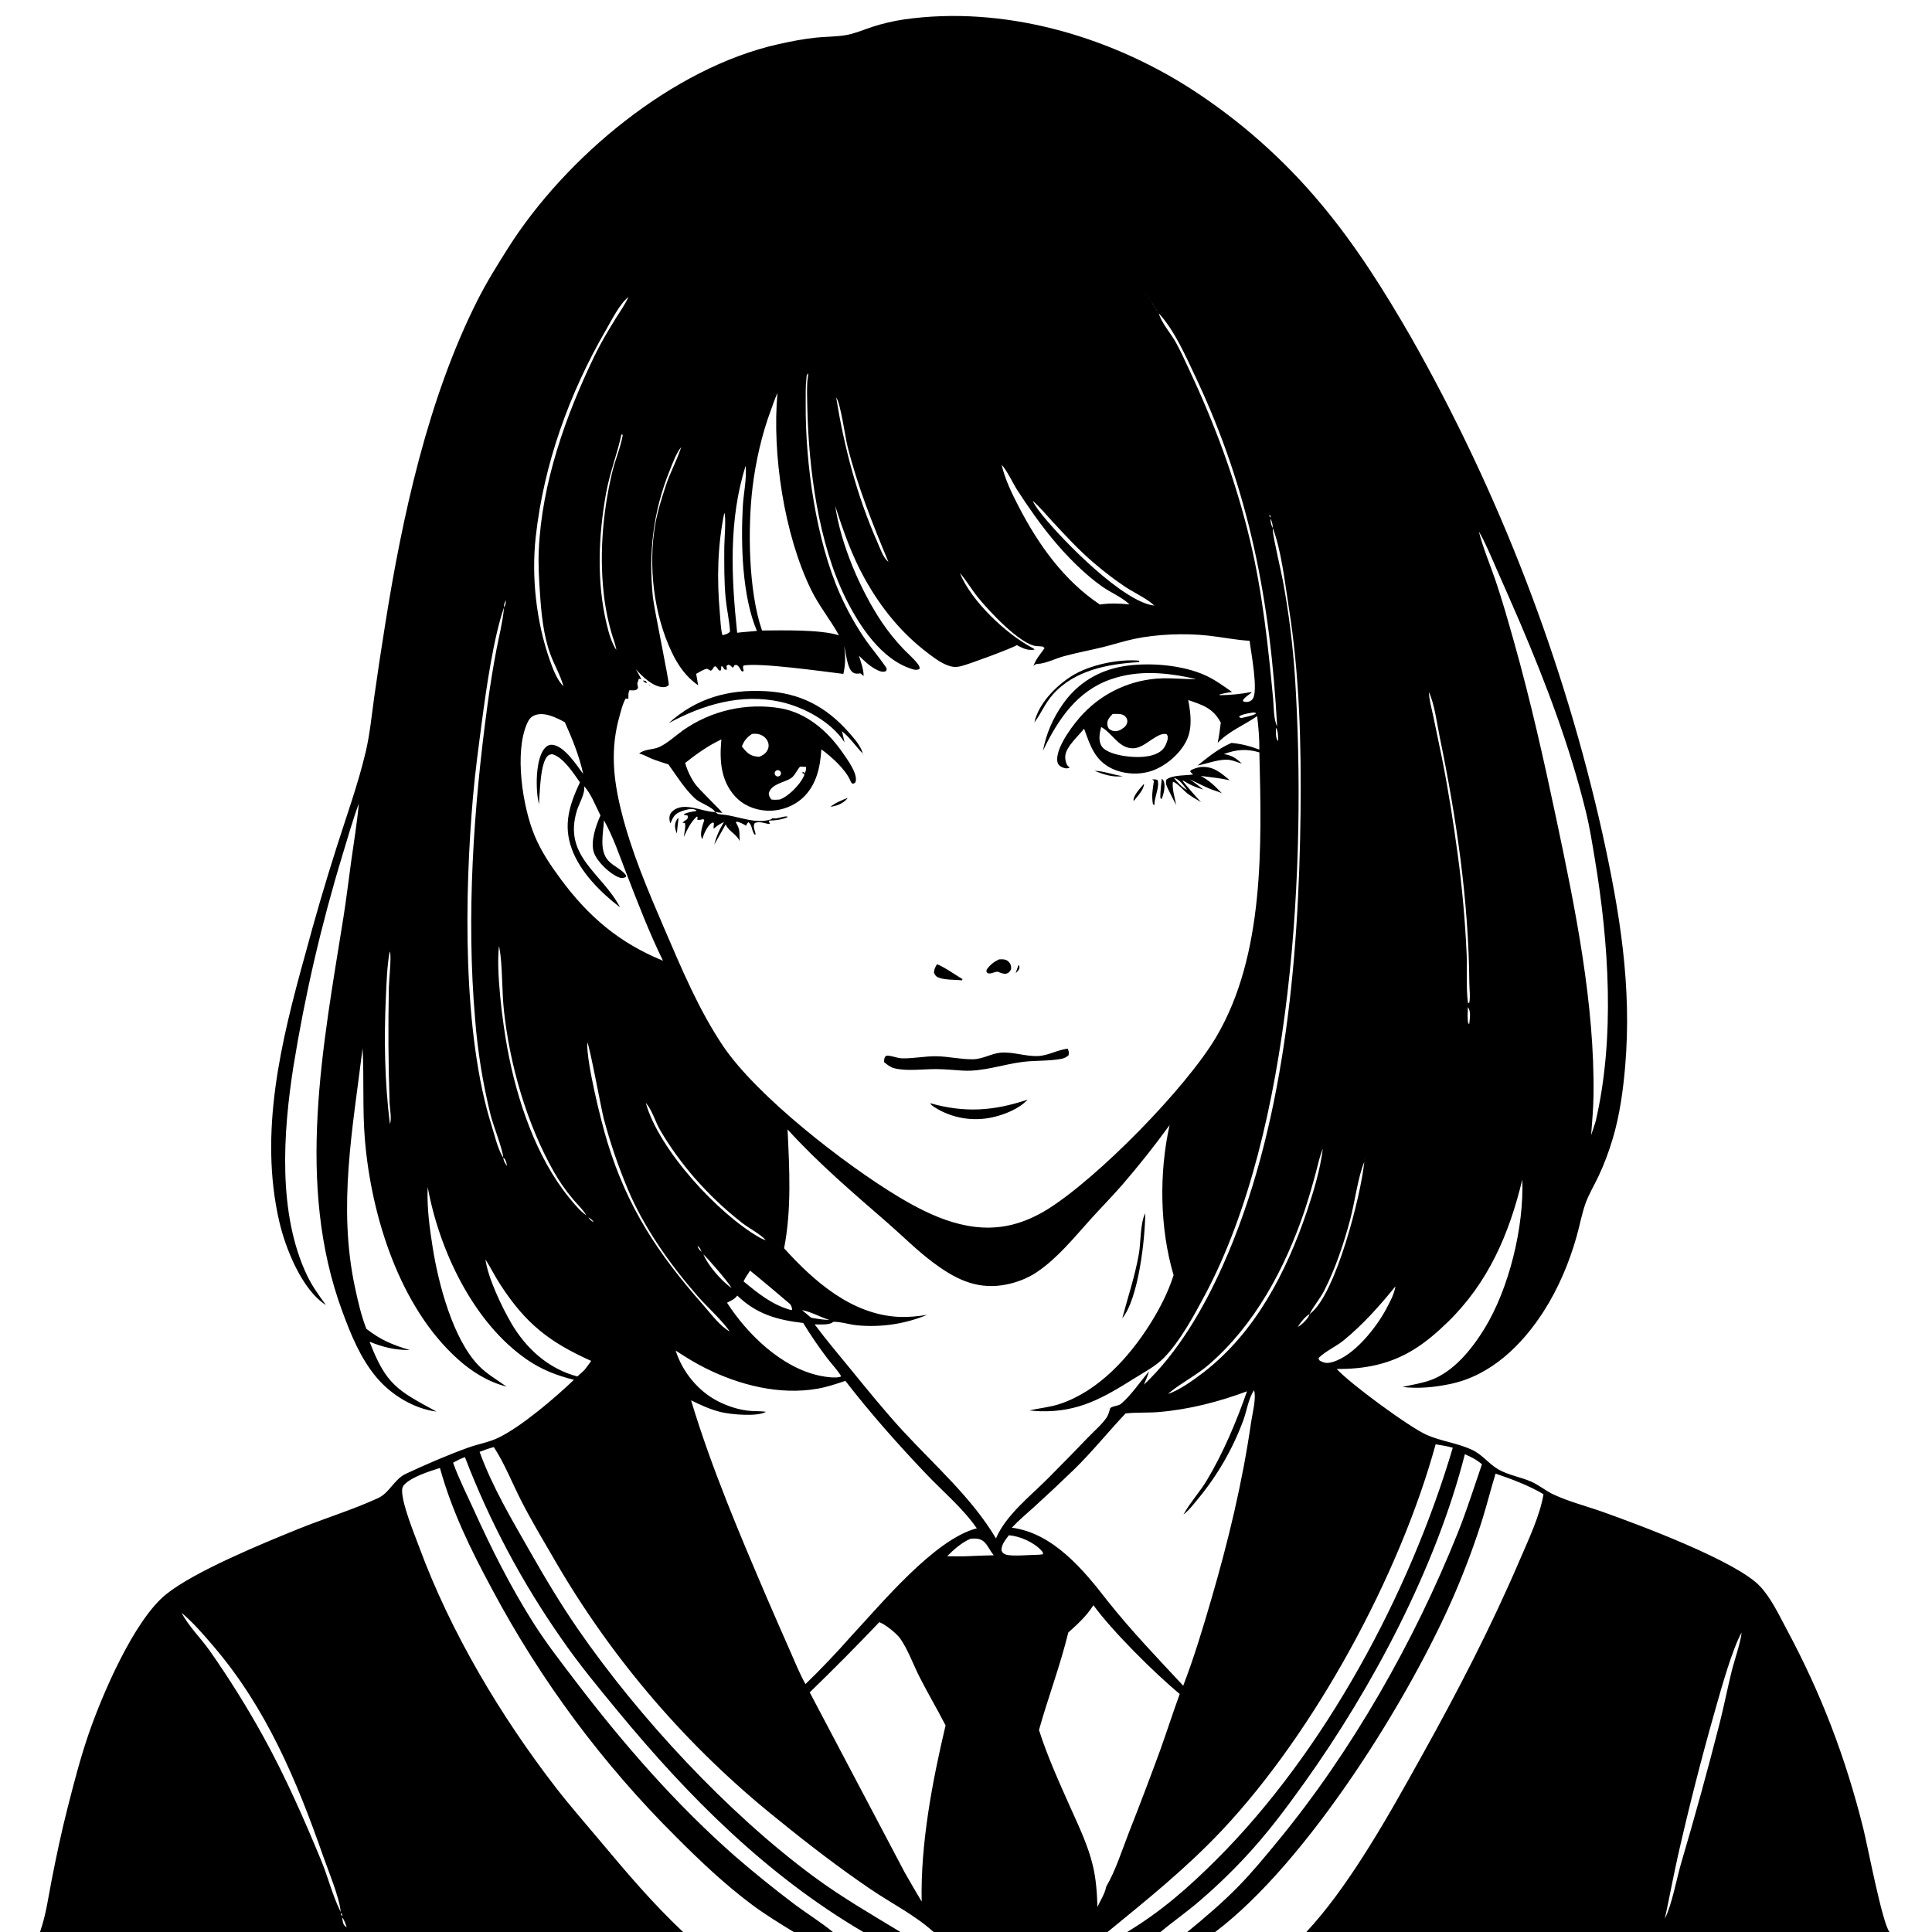 <?xml version="1.0" encoding="utf-8" ?><svg xmlns="http://www.w3.org/2000/svg" xmlns:xlink="http://www.w3.org/1999/xlink" width="1024" height="1024" viewBox="0 0 1024 1024"><path fill="white" d="M0 0L0 1024L1024 1024L1024 0L0 0Z"/><path d="M172.746 691.691C159.953 683.612 151.19 661.328 147.964 647.222C137.15 599.936 149.002 551.878 161.649 506.299C166.749 487.22 172.297 468.263 178.289 449.445C183.626 432.582 189.756 415.766 193.821 398.547C196.04 389.15 196.975 379.345 198.299 369.786C200.091 357.038 202.008 344.308 204.049 331.598C213.13 274.15 226.799 211.164 253.124 159.062C257.948 149.514 263.641 140.383 269.364 131.354C299.734 83.442 356.357 35.96 412.566 23.418C419.168 21.945 425.929 20.595 432.662 19.922C437.841 19.405 443.225 19.484 448.345 18.616C453.012 17.824 457.654 15.785 462.152 14.294C467.688 12.497 473.363 11.161 479.119 10.3C531.434 2.844 586.759 18.709 630.775 46.798C657 63.671 680.493 84.452 700.442 108.421C718.69 130.24 733.737 154.216 747.898 178.801C794.581 261.111 828.797 349.891 849.43 442.241C858.488 483.449 864.976 522.603 861.388 564.997C860.295 577.899 858.499 591.023 854.802 603.456C852.796 610.203 850.246 617.083 847.236 623.448C844.897 628.395 841.871 633.326 840.119 638.507C838.279 643.945 837.234 649.696 835.674 655.227C831.734 669.194 825.911 683.032 818.053 695.237C806.579 713.059 790.181 728.977 768.895 733.494C760.445 735.288 751.935 736.118 743.338 735.118C748.259 733.958 753.377 733.236 758.143 731.533C770.38 727.16 779.998 715.198 786.606 704.516C799.905 683.014 807.791 650.214 806.853 625.183C799.915 653.974 788.895 679.787 767.278 700.788C761.693 706.214 755.637 711.459 748.961 715.508C736.215 723.238 723.19 725.669 708.506 725.584C715.289 733.159 747.004 756.47 756.183 760.518C763.862 763.904 772.376 764.814 780.137 768.399C785.769 771 789.077 775.905 794.252 778.866C799.463 781.848 806.084 782.88 811.611 785.314C815.787 787.152 819.269 790.195 823.371 792.104C831.674 795.967 841.198 798.381 849.855 801.466C868.243 808.02 920.153 827.284 932.854 840.758C938.709 846.969 942.895 855.982 946.915 863.467C965.328 897.751 978.208 931.547 987.608 969.236C989.885 978.365 997.625 1019.19 1001.46 1024L692.394 1024C703.467 1012.08 713.023 998.556 721.834 984.907C733.297 967.148 743.532 948.686 753.806 930.227C772.567 896.52 790.138 862.66 805.341 827.198C809.889 816.59 816.267 803.215 818.084 791.961C810.39 787.372 801.174 783.916 792.696 781.051C790.266 788.789 788.344 796.699 785.938 804.45C781.874 817.546 776.935 830.795 771.565 843.418C747.746 899.414 692.869 987.276 644.068 1024L629.31 1024C638.713 1016.27 647.883 1008.51 656.396 999.795C663.837 992.176 670.551 983.99 677.313 975.776C716.626 928.022 749.748 869.702 772.726 812.276C777.466 800.43 781.292 788.157 785.462 776.095C782.673 773.676 779.759 772.212 776.402 770.782C761.106 830.834 727.455 894.327 691.57 944.578C681.575 958.574 671.558 971.991 659.778 984.564C651.605 993.305 642.923 1001.56 633.778 1009.27C627.667 1014.34 621.178 1018.92 615.076 1024L597.419 1024C615.535 1013.05 629.78 1000.54 644.718 985.648C702.021 928.536 747.149 844.64 770.001 767.327C767.048 766.457 763.949 766.041 760.919 765.508C741.912 834.744 696.937 917.811 647.58 970.197C628.876 990.049 608.075 1006.8 587.031 1024L494.844 1024C484.757 1014.9 472.494 1008.84 461.321 1001.24C444.599 989.882 428.209 977.284 412.531 964.526C364.817 926.432 324.629 879.77 294.028 826.936C288.006 816.556 281.76 806.193 276.299 795.507C271.591 786.293 267.637 776.147 262.058 767.474C261.953 767.311 261.844 767.15 261.737 766.988C259.153 767.641 256.695 768.58 254.2 769.507C260.865 787.99 271.371 805.575 281.065 822.6C289.04 836.607 297.229 850.309 306.398 863.581C338.624 910.227 385.551 960.853 431.235 994.592C446.077 1005.55 461.537 1014.48 477.268 1024L457.567 1024C406.654 994.167 365.058 952.489 327.74 907.27C317.315 894.638 306.926 882.123 297.625 868.611C276.69 838.721 259.493 806.381 246.416 772.313C244.191 773.072 242.21 774.15 240.152 775.265C243.156 783.74 247.446 792.126 251.162 800.326C260.508 820.946 270.626 841.097 282.756 860.237C289.489 870.861 297.25 880.827 304.863 890.827C330.233 924.152 358.208 956.273 389.717 983.951C400.052 992.881 410.683 1001.46 421.591 1009.68C428.142 1014.52 435.138 1018.84 441.437 1024L420.708 1024C413.188 1019.4 405.597 1014.77 398.528 1009.5C384.266 998.861 371.142 986.424 358.596 973.842C319.631 935.177 286.69 890.882 260.875 842.438C249.585 821.508 239.554 801.063 233.174 778.062C227.671 779.786 218.572 782.645 214.492 786.68C213.429 787.731 213.093 788.749 213.112 790.22C213.202 797.537 219.555 812.863 222.17 819.953C238.842 865.153 265.379 909.643 294.772 947.668C302.088 957.132 310.043 966.147 317.72 975.316C331.968 992.337 345.829 1008.74 362.048 1024L21.186 1024L21.349 1023.54L21.608 1022.76C24.443 1014.46 25.653 1005.27 27.343 996.661C29.861 983.824 32.53 971.083 35.767 958.404C39.092 945.381 42.439 932.321 46.787 919.595C53.973 898.561 70.991 858.742 88.012 845.032C103.199 832.799 139.142 818.085 157.846 810.491C171.848 804.806 186.612 800.356 200.332 794.056C206.535 791.208 208.864 784.074 215.034 781.183C225.661 776.205 237.179 771.223 248.216 767.243C253.393 765.376 259.011 764.476 263.989 762.108C276.16 756.316 294.24 740.857 304.188 731.325C295.12 729.044 287.234 726.039 279.466 720.719C250.88 701.139 232.779 662.655 226.688 629.144C226.18 639.781 227.704 650.993 229.379 661.496C232.472 680.882 240.113 709.639 253.613 723.712C258.004 728.289 263.392 731.246 268.465 734.929C258.721 732.413 250.289 727.187 242.825 720.521C211.81 692.818 196.779 644.517 193.404 604.046C192.058 587.904 193.021 571.753 192.174 555.612C186.958 598.102 179.01 639.422 188.085 682.062C189.684 689.573 191.402 697.092 194.155 704.275C201.759 710.227 208.077 712.824 217.252 715.568C209.219 715.538 203.323 714.155 195.882 711.137C204.69 733.979 210.596 736.906 231.355 748.169C219.268 746.647 207.211 739.215 199.482 729.963C190.958 719.759 185.956 707.329 181.406 695C156.552 627.659 171.164 554.453 182.079 485.88C183.631 476.126 184.762 466.334 186.13 456.556C187.557 446.359 189.259 436.151 190.186 425.894C186.887 434.781 184.299 444.112 181.517 453.18C170.327 489.912 161.642 527.36 155.522 565.268C150.052 600.158 147.131 642.981 162.647 675.792C165.369 681.547 169.008 686.573 172.746 691.691ZM603.355 151.577L604.04 152.462L604.497 152.917L604.04 152.462L603.355 151.577ZM605.54 154.002L606 154.5L606.652 155.233L607.526 156.479L608.165 157.206L609.016 158.485L609.666 159.206L610.5 160.5C610.814 160.987 611.124 161.562 611.5 162C611.817 162.518 612.099 163.042 612.5 163.5C612.816 164.021 613.092 164.546 613.5 165C613.679 165.293 613.927 165.814 614.176 166.04C615.528 171.023 620.356 176.463 622.964 181.037C625.639 185.727 627.854 190.768 630.154 195.657C644.005 225.097 655.066 254.944 662.601 286.668C669.147 314.229 672.146 342.222 674.777 370.375C675.16 374.473 674.999 381.408 676.911 384.974C673.324 318.945 662.215 260.154 633.749 199.968C628.465 188.795 622.604 175.228 614.176 166.04L613.5 165C613.24 164.482 612.83 163.978 612.5 163.5C612.241 162.983 611.83 162.478 611.5 162C611.231 161.453 610.857 160.992 610.5 160.5C610.298 160.054 609.941 159.614 609.666 159.206L609.016 158.485C608.798 158.008 608.476 157.626 608.165 157.206L607.526 156.479C607.312 156.047 606.938 155.623 606.652 155.233L606 154.5L605.54 154.002ZM334.676 154.716L334.428 155.793L333.89 156.131L333.279 157.294L333.072 157.398C328.301 161.238 324.194 169.66 321.107 174.992C301.726 208.468 288.229 245.927 283.953 284.479C281.585 305.82 284.252 329.715 291.416 349.91C292.947 354.226 294.741 359.186 297.722 362.749C298.084 363.181 298.205 363.281 298.634 363.71L298.88 363.998L298.634 363.71C297.107 357.98 293.625 352.144 291.591 346.469C288.041 336.563 286.928 325.396 286.224 314.951C285.703 307.219 285.225 299.381 285.564 291.63C287.124 256.049 299.78 220.306 315.164 188.528C318.424 181.793 322.266 175.368 326.199 169.011C328.454 165.364 331.131 161.661 332.905 157.776C332.962 157.651 333.016 157.524 333.072 157.398L333.279 157.294L333.89 156.131L334.428 155.793L334.676 154.716L335.498 154.08L334.676 154.716ZM330.5 228L330.212 228.866L330.5 228L330.788 227.134L330.5 228ZM362.162 235.238L361.225 236.318L361.045 236.987C358.337 240.288 356.663 245.164 355.044 249.146C346.158 270.988 343.663 292.974 346.025 316.352C346.669 322.722 354.794 361.262 354.455 363.104C353.446 363.971 352.809 364.221 351.453 364.195C346.08 364.093 340.318 358.458 337.056 354.726C338.02 356.461 339.02 358.184 339.902 359.961L338.608 359.73C338.326 360.486 338.132 361.139 337.952 361.916L337.724 361.906L338.198 364.631C337.282 365.786 337.186 365.81 335.638 365.918C335.008 365.962 334.27 365.858 333.647 365.808C332.926 367.174 333.07 368.573 333.073 370.073L332.589 370.458L331.657 370.169C330.059 372.82 329.234 376.505 328.387 379.475C323.451 396.769 324.982 412.576 329.257 429.798C334.626 451.426 343.356 471.811 352.13 492.228C361.168 513.26 370.442 535.424 383.286 554.466C401.294 581.163 448.043 617.345 476.076 634.227C494.338 645.225 514.999 654.531 536.716 649.037C543.191 647.399 549.454 644.536 555.117 641.018C581.602 624.567 628.679 576.71 644.727 549.426C670.297 505.954 668.737 447.704 667.486 398.769C660.574 396.776 655.361 397.211 648.652 399.668C653.067 400.374 654.987 401.797 658.222 404.712C656.04 404.141 653.886 403.103 651.659 402.769C646.722 402.029 639.661 404.799 634.748 405.749C640.599 401.019 645.762 396.809 652.687 393.765C657.933 394.242 662.538 395.464 667.475 397.282C667.539 391.365 667.027 385.44 666.315 379.572C659.206 384.471 651.525 387.418 645.401 393.703C646.118 390.146 646.634 386.623 647.042 383.017L646.816 382.612C642.824 375.293 637.249 373.591 629.781 371.041C631.101 377.988 632.092 385.651 628.994 392.26C625.699 399.292 618.237 405.747 610.962 408.393C604.156 410.868 595.733 410.462 589.203 407.292C580.148 402.895 577.768 394.913 574.597 386.233C572.249 389.142 569.478 391.722 567.286 394.761C565.488 397.255 564.119 399.761 564.733 402.897C565.083 404.685 565.472 405.788 566.969 406.785C566.589 406.973 566.409 407.086 565.965 407.185C564.562 407.497 562.311 406.568 561.313 405.55C560.566 404.787 560.31 403.535 560.312 402.501C560.329 395.069 569.168 383.449 574.099 378.285C584.991 366.809 599.96 360.077 615.773 359.543C621.884 359.348 627.974 360.078 634.093 359.907C618.798 356.524 603.771 354.795 588.617 360.103C570.679 366.387 560.685 381.516 552.785 397.904C554.596 388.587 558.006 380.758 563.485 372.974C571.079 362.184 582.096 355.438 595.081 353.194C608.429 350.887 626.685 352.315 639.095 358.055C644.096 360.367 648.528 363.626 653.031 366.765C650.703 367.05 648.56 367.493 646.309 368.146L646.513 368.472C652.174 368.407 657.632 367.874 663.191 366.802L663.356 367.084C661.7 368.326 659.952 369.45 658.735 371.15L659.119 371.845C659.638 371.953 660.133 372.078 660.672 372.076C661.891 372.073 663.052 371.568 663.835 370.624C667.152 366.623 662.991 345.509 662.325 339.645C654.862 339.182 647.536 337.665 640.111 336.86C628.003 335.546 613.277 336.1 601.342 338.596C595.76 339.764 590.285 341.571 584.746 342.944C577.817 344.661 570.766 345.929 563.879 347.805C559.606 348.969 554.275 351.697 549.953 351.89C548.721 351.945 548.664 352.243 547.721 352.987C549.164 349.088 551.365 346.849 553.643 343.513L552.771 342.699L551.821 342.619C551.405 342.581 550.99 342.522 550.573 342.503C550.22 342.486 549.866 342.513 549.514 342.484C540.724 341.772 523.731 323.386 518.193 316.447C514.897 312.318 512.191 307.629 508.748 303.667L508.319 303.247L508.097 302.502L508.319 303.247L508.748 303.667C514.578 318.403 533.25 336.059 547.223 343.404C547.957 343.79 547.698 343.639 548.343 344.346C544.321 344.809 542.453 343.728 538.957 341.955C535.859 343.801 513.904 351.919 509.697 352.996C507.755 353.494 506.086 353.735 504.118 353.232C499.653 352.09 495.705 349.105 492.08 346.379C477.804 335.647 466.985 322.238 458.32 306.689C451.54 294.525 446.925 281.389 442.698 268.171C445.615 288.491 456.09 312.942 467.459 329.87C470.806 334.813 474.554 339.472 478.665 343.8C481.158 346.429 484.107 348.864 486.311 351.731C486.991 352.616 487.479 353.315 487.428 354.468C486.01 355.267 485.03 355.109 483.487 354.635C467.016 349.573 455.345 331.509 448.159 316.971C433.746 287.814 428.575 248.246 427.896 215.996C427.806 211.685 427.659 207.312 427.836 203.005C427.907 201.284 428.333 199.647 428.345 197.914C427.42 198.644 427.58 199.239 427.441 200.389C426.901 204.845 427.067 209.633 427.035 214.127C426.812 245.472 432.483 286.297 445.264 314.978C449.054 323.483 453.818 332.119 459.194 339.722C462.251 344.044 465.731 348.104 468.723 352.453C469.631 353.772 470.458 354.381 469.543 355.741C467.943 356.312 466.8 355.984 465.319 355.299C461.322 353.449 458.327 350.559 455.242 347.524C456.204 350.656 457.859 355.078 457.727 358.308L456.04 356.882C455.891 356.902 455.742 356.925 455.593 356.943C454.262 357.105 453.178 357.191 452.002 356.371C448.97 354.259 448.428 346.077 447.46 342.52L447.195 341.931L447.46 342.52C448.136 347.872 448.173 351.893 447.007 357.179C436.331 355.905 402.853 351.137 394.117 352.738C393.517 353.692 393.957 354.446 394.174 355.516L393.763 355.931L392.936 355.632C392.338 354.606 391.756 353.28 390.73 352.631C390.194 352.293 389.826 352.493 389.245 352.581C388.691 353.675 389.036 353.249 388.303 353.932C387.533 353.065 387.162 352.553 385.998 352.314L385.022 353C385.221 353.788 385.29 354.169 385.222 355.001L384.088 354.859L382.928 353.222L382.187 353.228C382.244 354.203 382.376 354.505 381.944 355.411L380.981 355.296C380.409 354.358 380.086 353.833 379.226 353.122L378.428 353.418C377.889 354.381 377.69 354.888 376.756 355.515L374.765 354.449C372.783 354.771 370.752 356.201 368.995 357.162L370.022 363.231C363.641 358.754 359.509 352.864 356.161 345.914C346.47 325.796 343.479 299.859 347.304 277.857C348.501 270.972 350.702 264.205 352.84 257.562C355.011 250.818 358.508 244.58 360.745 237.9L361.045 236.987L361.225 236.318L362.162 235.238L362.385 234.502L362.162 235.238ZM546.003 263.624L546.849 264.225L547.066 265.289L547.349 265.436C548.753 268.414 550.961 271.151 553.021 273.695C563.694 286.879 595.465 319.209 611.794 320.963C608.266 317.45 601.131 314.141 596.722 311.242C590.769 307.328 585.066 302.87 579.643 298.249C571.721 291.498 564.629 283.756 557.564 276.133C554.266 272.574 551.029 268.584 547.349 265.436L547.066 265.289L546.849 264.225L546.003 263.624ZM673.329 274.798C673.429 276.809 673.635 278.152 674.623 279.922C674.613 280.183 674.599 280.443 674.594 280.703C674.534 283.971 679.053 302.81 679.953 307.852C683.086 324.759 685.229 341.834 686.371 358.991C692.665 457.142 685.216 598.878 638.695 686.281C632.984 697.011 625.305 711.224 616.733 719.838C612.413 724.18 606.465 727.272 601.298 730.512C584.744 740.891 571.831 748.464 551.487 747.999C549.528 747.954 547.572 747.751 545.625 747.544C551.036 746.309 556.632 745.844 561.904 744.069C582.31 737.2 598.494 719.373 609.665 701.596C614.638 693.683 619.216 684.792 622.029 675.859C614.668 651.046 614.272 621.592 619.907 596.338C611.922 607.344 603.465 618 594.561 628.276C589.231 634.385 583.535 640.141 578.107 646.158C569.39 655.821 560.477 666.9 549.578 674.239C544.172 677.879 537.618 680.241 531.19 681.197C516.742 683.344 505.543 677.405 494.256 668.918C485.81 662.568 478.337 655.017 470.378 648.09C452.064 632.152 433.786 616.617 417.416 598.608C418.416 619.352 419.603 641.102 415.587 661.616C431.488 679.221 451.495 696.74 476.277 697.966C481.392 698.219 486.388 697.698 491.43 696.896C479.597 701.777 466.744 703.672 454.005 702.415C449.852 701.968 445.669 700.486 441.496 700.593L441.002 700.003L441.496 700.593L441.427 700.784C439.583 702.41 434.197 701.963 431.773 701.944C437.887 710.169 444.595 718.05 451.079 725.989C460.049 736.97 468.917 747.947 478.528 758.38C495.448 776.746 515.076 793.808 527.885 815.387C533.041 803.183 546.064 792.983 555.289 783.732C562.554 776.45 569.75 769.098 576.874 761.677C579.898 758.511 584.092 754.97 586.513 751.346C587.436 749.964 587.887 748.224 588.348 746.64C588.746 745.274 592.712 745.276 594.11 744.107C599.298 739.774 604.543 732.138 608.981 726.803C608.355 729.249 607.26 731.584 606.3 733.916C624.233 717.027 637.824 693.64 647.88 671.283C680.569 598.607 688.413 509.988 689.316 431.114C689.734 394.686 688.823 358.003 683.101 321.973C681.031 308.935 679.212 291.992 674.623 279.922C674.564 277.904 674.231 276.604 673.329 274.798ZM783.572 281.002L783.79 281.614C785.97 290.347 789.709 298.999 792.615 307.539C796.216 318.12 799.29 328.967 802.324 339.724C811.14 370.975 818.229 402.535 824.935 434.286C834.949 481.699 845.228 531.836 844.6 580.459C844.508 587.536 843.851 594.606 843.319 601.66C844.184 599.281 844.92 596.831 845.71 594.424C856.062 550.119 852.728 499.81 845.289 455.238C843.892 446.872 842.586 438.472 840.562 430.231C831.966 395.245 819.526 362.548 805.426 329.49C801.358 320.076 797.242 310.684 793.078 301.312C790.16 294.719 787.413 287.853 783.79 281.614L783.572 281.002ZM268.103 318.064C267.542 319.356 266.964 320.401 267.158 321.85C261.637 337.635 257.703 365.03 255.466 382.043C253.717 395.339 251.88 408.695 250.714 422.054C246.186 473.911 245.015 547.632 260.677 597.006C262.245 601.949 263.477 607.622 265.902 612.197C266.32 612.985 266.312 612.941 266.745 613.552C266.905 615.347 267.624 616.6 268.749 617.966L269.105 618.722L269.665 619.824L270.14 620.782L270.65 621.799L271.172 622.744L271.408 622.997L271.172 622.744L270.65 621.799L270.14 620.782L269.665 619.824L269.105 618.722L268.749 617.966C268.71 617.758 268.678 617.548 268.631 617.341C268.325 615.996 267.934 614.289 266.745 613.552C266.302 608.607 261.492 596.761 260.032 590.95C255.899 574.222 253.149 557.182 251.81 540.003C247.108 485.313 250.965 428.369 258.322 374.086C259.677 364.088 261.231 354.21 263.132 344.298C264.51 337.115 266.422 329.703 267.109 322.43C267.127 322.237 267.142 322.043 267.158 321.85C268.123 320.468 267.995 319.72 268.103 318.064L268.369 317.502L268.103 318.064ZM403.892 334.178C414.684 334.123 434.809 333.562 444.667 336.733L444.882 336.941L444.667 336.733C440.111 328.41 434.067 321.147 429.858 312.497C415.583 283.16 409.168 240.598 412.072 208.254C410.673 211.41 409.56 214.683 408.391 217.929C403.753 230.329 400.484 244.993 398.887 258.127C396.241 279.882 396.684 313.438 403.892 334.178ZM329.376 230.254C327.115 240.679 323.198 250.572 321.271 261.173C317.156 283.813 316.133 308.534 321.6 331.011C322.661 335.37 324.116 340.799 326.679 344.492L326.99 344.998L326.679 344.492C326.195 341.34 324.852 338.146 323.982 335.052C322.451 329.672 321.287 324.194 320.499 318.656C317.396 296.261 319.242 272.397 324.449 250.437C326.036 243.747 328.948 237.235 330.085 230.496L329.376 230.254ZM757.127 365.963L757.357 366.817C757.467 370.942 758.791 375.434 759.637 379.493L764.329 402.132C767.723 419.128 770.406 436.431 772.716 453.604C775.022 470.745 776.601 488.664 777.359 505.934C777.728 514.328 776.983 523.197 778.028 531.486L778.72 531.582C779.403 528.608 778.801 524.139 778.776 521.028C778.421 477.363 771.893 433.309 763.078 390.603C761.597 383.428 760.383 373.272 757.357 366.817L757.127 365.963ZM285.646 426.373L285.215 424.017C284.67 421.105 284.524 418.244 284.483 415.284C284.409 409.927 285.118 399.89 289.268 396C290.264 395.066 291.515 394.599 292.88 394.762C299.229 395.521 305.596 405.477 309.097 410.225L309.376 410.498L309.097 410.225C307.212 401.219 303.173 391.148 299.358 382.771C294.904 380.421 288.876 377.282 283.746 378.976C281.492 379.721 280.305 381.301 279.378 383.394C272.514 398.896 277.003 427.605 283.31 442.809C286.814 451.257 291.73 458.542 297.138 465.858C311.99 485.946 328.239 499.713 351.399 509.214C343.991 494.083 337.974 478.304 331.886 462.608C328.2 453.105 325.101 443.729 320.107 434.778C319.804 441.499 317.43 450.605 322.351 456.094C325.092 459.153 329.503 460.652 331.808 463.936L331.728 464.84C330.308 465.456 329.489 465.585 328.013 465.012C323.147 463.122 316.595 456.847 314.83 451.977C312.789 446.345 315.872 437.42 318.265 432.219C315.827 427.492 313.21 420.459 309.528 416.671L308.802 416.458L308.542 416.077L308.802 416.458L309.528 416.671C310.457 420.027 306.874 426.044 305.812 429.469C298.234 453.921 319.096 462.633 328.631 480.901C318.433 473.124 307.6 462.319 303.091 450.027C298.37 437.156 301.818 426.539 307.373 414.663C304.124 410.034 298.307 400.977 292.544 399.723C291.618 399.937 291.126 399.914 290.396 400.567C286.23 404.293 286.148 420.566 285.646 426.373ZM342.053 584.003L342.291 584.553C349.016 609.068 380.558 643.47 402.839 656.077C403.816 656.63 404.846 657.016 405.925 657.315L406.481 657.497L405.925 657.315C402.63 653.831 397.199 651.137 393.323 648.159C384.2 641.026 375.77 633.047 368.147 624.329C361.368 616.488 355.043 607.852 349.838 598.885C347.386 594.66 345.76 588.805 342.738 585.083C342.592 584.904 342.44 584.73 342.291 584.553L342.053 584.003ZM723.5 613.5L723.165 614.847C723.303 614.403 723.496 613.967 723.5 613.5L723.726 612.63L723.5 613.5ZM264.498 501.341C262.828 514.65 266.386 541.928 268.888 555.515C273.901 582.731 284.101 613.332 301.723 634.882C304.38 638.131 307.31 641.767 310.791 644.161L310.998 644.412L310.791 644.161C309.007 641.105 306.027 638.366 303.747 635.653C299.801 630.957 296.509 626.276 293.496 620.945C279.128 595.519 270.141 564.263 267.054 535.267C265.99 525.263 266.373 511.406 264.693 502.335C264.631 502.003 264.563 501.672 264.498 501.341ZM311.591 645.003L311.824 645.223C312.753 646.541 313.262 647.077 314.697 647.809L315.081 648.098L315.497 648.411L315.081 648.098L314.697 647.809C313.821 646.499 313.184 646.022 311.824 645.223L311.591 645.003ZM367.61 657.003L367.833 657.74L368.723 658.743L369.056 659.149L369.697 660.348C370.133 661.972 370.694 662.348 371.856 663.523L372.508 664.5L372.811 664.821C375.079 670.539 382.681 679.33 387.787 682.649L387.998 682.899L387.787 682.649C385.551 678.99 375.978 667.891 372.811 664.821L372.508 664.5C372.366 664.161 372.07 663.824 371.856 663.523C371.292 662.203 370.961 661.16 369.697 660.348L369.056 659.149L368.723 658.743L367.833 657.74L367.61 657.003ZM257.023 667.002L257.303 667.548C258.615 677.333 266.008 692.741 270.978 701.283C278.817 714.754 290.674 725.485 306.015 729.561C307.296 728.477 308.508 727.297 309.741 726.158C311.024 724.615 312.165 722.938 313.347 721.316C291.118 711.334 278.594 701.56 265.114 680.759C262.329 676.462 260.055 671.864 257.303 667.548L257.023 667.002ZM739.617 681.794C731.219 692.131 722.493 701.97 712.153 710.423C708.024 713.798 702.652 716.053 698.889 719.748C699.137 720.831 698.917 720.376 699.465 721.15C701.947 722.506 703.383 722.692 706.13 721.936C717.532 718.795 729.352 703.839 734.719 693.779C736.663 690.135 738.992 685.916 739.617 681.794L739.875 681.539L739.617 681.794ZM694.09 696.517C692.008 697.49 689.042 701.288 687.846 703.295L687.433 703.636L687.093 703.997L687.433 703.636L687.846 703.295C688.113 703.142 688.391 703.006 688.649 702.837C690.329 701.738 693.709 698.513 694.09 696.517C694.264 696.389 694.441 696.265 694.611 696.133C708.062 685.637 721.325 633.598 723.101 615.817C719.801 623.606 718.041 637.241 715.691 646.109C712.297 658.92 707.893 672.118 701.907 683.954C699.747 688.223 696.493 691.889 694.282 696.138C694.217 696.264 694.154 696.391 694.09 696.517ZM311.262 552.468C310.741 562.865 318.535 594.246 321.885 605.212C332.474 639.873 348.707 664.452 372.503 691.438C376.388 695.845 381.659 703.01 386.8 705.737L387.078 706.091L387.692 706.602L387.986 706.878L387.692 706.602L387.078 706.091L386.8 705.737C382.508 699.537 374.939 692.882 369.741 686.931C355.207 670.29 341.279 650.666 332.734 630.24C327.616 618.036 323.347 605.494 319.956 592.702C318.631 587.523 312.482 554.048 311.262 552.468ZM389.92 708.499L390.487 709.012L391.192 709.683L391.636 710.1L392.193 710.588L392.98 711.176L392.193 710.588L391.636 710.1L391.192 709.683L390.487 709.012L389.92 708.499ZM619.047 738.773L618.272 739.095L617.178 739.669L616.503 739.997L617.178 739.669L618.272 739.095L619.047 738.773C624.722 737.176 633.143 731.044 637.915 727.368C665.367 706.226 681.887 674.094 692.746 641.902C696.292 631.389 699.749 619.875 701.121 608.864C699.441 612.794 698.575 617.241 697.45 621.364C695.616 628.315 693.575 635.209 691.329 642.038C681.041 672.329 665.116 702.18 640.632 723.332C634.104 728.972 626.327 732.785 619.75 738.187L619.047 738.773ZM627.277 802.714C627.348 802.585 627.417 802.455 627.489 802.326C630.975 796.112 635.971 790.728 639.651 784.595C648.358 770.086 655.379 753.356 660.942 737.417C645.898 743.035 630.268 747.042 614.227 748.408C608.371 748.907 602.388 748.483 596.575 749.156C587.407 758.83 578.995 769.354 569.467 778.67C562.442 785.475 555.309 792.167 548.069 798.744C544.146 802.328 539.898 805.812 536.287 809.705C558.158 812.568 574.328 832.077 587.063 848.574C599.666 864.421 613.367 878.674 627.133 893.46C632.87 878.528 637.564 862.905 642.044 847.547C651.058 816.641 658.524 785.672 663.116 753.772C663.774 749.199 665.935 741.28 664.684 736.871C661.719 741.017 660.761 748.091 658.926 752.952C653.192 768.379 644.845 782.705 634.251 795.302C632.197 797.783 629.883 800.802 627.277 802.714ZM96.002 854.586L96.232 854.819C99.954 861.956 106.526 868.337 111.185 874.964C121.494 889.628 131.302 905.391 139.946 921.11C151.409 941.957 161.209 964.266 170.301 986.256C173.828 994.787 176.124 1004.27 180.163 1012.5L180.6 1013.37C179.802 1005.25 174.016 991.631 171.236 983.671C157.226 943.554 141.068 905.202 113.205 872.604C107.968 866.476 102.425 859.993 96.232 854.819L96.002 854.586ZM923.086 865.285C918.101 874.139 912.225 895.216 909.253 905.714C901.893 931.537 895.242 957.556 889.308 983.743C886.833 994.77 884.808 1005.9 882.397 1016.95C886.1 1009.72 888.559 996.156 890.966 987.749C898.272 963.044 905.11 938.204 911.477 913.24C913.757 904.155 915.576 894.953 917.804 885.852C919.12 880.475 922.669 870.243 923.086 865.285L923.382 865.003L923.086 865.285ZM428.15 195.228L428.416 195.96L428.15 195.228ZM443.184 210.665C447.466 237.065 454.178 262.791 465.015 287.302C466.366 290.358 468.163 295.808 470.846 297.744C462.454 277.681 454.564 257.809 449.226 236.666C447.981 231.739 445.506 213.476 443.184 210.665ZM331.664 224.25L332.021 224.25L331.664 224.25ZM331.262 225.482L331.55 225.75L331.262 225.482ZM363.193 232.75L363.567 232.75L363.193 232.75ZM362.661 233.75L363.035 233.75L362.661 233.75ZM530.885 246.342C532.693 254.109 536.224 261.354 539.876 268.403C550.36 288.635 563.74 307.537 582.946 320.418C588.073 319.609 593.49 319.811 598.638 320.349C598.48 320.199 598.324 320.047 598.163 319.9C594.308 316.368 588.527 313.949 584.175 310.895C574.78 304.303 565.221 294.542 557.888 285.691C551.138 277.544 544.993 268.722 539.235 259.854C536.943 256.323 533.501 248.921 530.885 246.342ZM395.222 246.864C386.125 275.401 387.61 305.992 390.706 335.377C392.341 335.198 393.979 334.992 395.62 334.885L401.177 334.405C393.34 315.942 392.617 288.472 393.698 268.521C394.078 261.498 395.845 253.805 395.222 246.864ZM442.277 267.25L442.745 267.25L442.277 267.25ZM671.777 268.75L672.245 268.75L671.777 268.75ZM672.172 270.184L672.498 270.507L672.172 270.184ZM383.891 271.789C380.286 289.431 379.926 306.83 381.519 324.727C381.856 328.52 381.935 332.734 382.8 336.431L383.358 336.62C384.84 336.087 385.97 335.96 386.948 334.698C386.557 328.781 385.192 323.04 384.622 317.16C383.753 308.198 383.86 298.848 383.889 289.842C383.899 286.511 384.973 274.052 383.891 271.789ZM672.715 273.149L673.074 274.103L673.444 274.235L673.262 273.073L672.715 273.149ZM783.179 279.952L783.745 280.25L783.179 279.952ZM470.704 298.25L471.118 298.25L470.704 298.25ZM471.194 299.25L471.544 299.25L471.194 299.25ZM471.713 300.25L472.069 300.25L471.713 300.25ZM507.716 301.75L508.111 301.75L507.716 301.75ZM327.14 345.75L327.537 345.75L327.14 345.75ZM327.659 346.954L328.245 347.25L327.659 346.954ZM754.089 352.25L754.502 352.25L754.089 352.25ZM756.658 364.173L756.993 364.502L756.658 364.173ZM664.373 377.615C661.898 378.016 659.532 378.347 657.211 379.354L656.737 380.088C657.782 380.549 657.309 380.454 658.114 380.529C660.598 379.944 663.159 379.486 665.484 378.41L665.566 377.861L664.373 377.615ZM589.737 378.387C588.254 380.041 586.808 381.365 586.893 383.74C586.929 384.737 587.231 385.397 587.745 386.249C588.855 387.134 590.051 387.631 591.498 387.531C592.215 387.481 592.946 387.204 593.619 386.985C595.016 386.107 596.667 385.246 597.252 383.591C597.652 382.456 597.627 381.384 596.94 380.362C595.924 378.85 594.266 378.451 592.59 378.384C591.641 378.347 590.686 378.371 589.737 378.387ZM583.626 385.331C582.863 388.478 582.016 392.358 583.779 395.318C585.813 398.732 592.449 400.193 596.189 400.73C601.954 401.558 610.158 401.78 615.058 398.248C617.173 396.722 618.051 394.594 618.82 392.193C618.919 390.788 619.185 390.293 618.343 389.123C615.902 388.552 613.585 390.025 611.579 391.256C607.387 393.829 603.698 397.496 598.43 396.414C592.202 395.134 589.056 388.237 583.626 385.331ZM676.228 385.698C676.3 387.738 676.057 390.463 676.976 392.299L677.455 392.697C677.345 390.414 677.596 387.624 676.228 385.698ZM206.545 504.313C205.121 512.09 204.899 520.357 204.532 528.244C203.482 550.82 203.881 573.294 206.654 595.737C207.72 593.114 206.622 587.751 206.501 584.775C205.815 564.249 205.685 543.707 206.111 523.174C206.198 519.397 207.504 507.133 206.71 504.688C206.668 504.558 206.6 504.438 206.545 504.313ZM778.001 533.801C777.965 536.499 777.559 539.94 778.256 542.516L778.748 542.628C778.999 539.905 779.78 536.068 778.001 533.801ZM340.723 580.75L341.072 580.75L340.723 580.75ZM341.148 581.75L341.512 581.75L341.148 581.75ZM341.762 583.25L342.205 583.25L341.762 583.25ZM207.083 596.468L207.506 596.75L207.083 596.468ZM726.086 597.969L726.509 598.25L726.086 597.969ZM725.269 603.25L725.709 603.25L725.269 603.25ZM702.206 603.968L702.501 604.25L702.206 603.968ZM701.589 606.75L702.001 606.75L701.589 606.75ZM701.187 608.166L701.372 608.509L701.187 608.166ZM724.222 609.75L724.529 609.75L724.222 609.75ZM271.733 623.75L272.169 623.75L271.733 623.75ZM272.639 625.25L273.08 625.25L272.639 625.25ZM273.26 626.25L273.745 626.25L273.26 626.25ZM316.517 649.458L317.145 649.638L316.517 649.458ZM366.712 655.25L367.089 655.25L366.712 655.25ZM367.212 656.25L367.589 656.25L367.212 656.25ZM397.573 673.455C396.313 675.323 395.073 677.125 394.098 679.163C401.746 685.451 408.747 691.19 418.391 694.123L419.754 694.387C419.928 693.166 419.451 692.242 418.782 691.203C418.674 691.036 399.015 674.501 397.573 673.455ZM390.787 686.674C389.526 688.35 388.459 688.871 386.626 689.791C386.193 690.009 385.768 690.246 385.34 690.475C396.177 707.269 414.28 724.86 434.374 729.134C436.489 729.591 438.633 729.9 440.791 730.061C442.388 730.048 444.46 730.281 445.864 729.493C443.916 726.155 440.821 723.018 438.464 719.899C433.879 713.833 429.673 707.724 425.726 701.218C412.02 699.619 400.924 696.53 390.787 686.674ZM425.081 694.385L429.967 698.46C433.114 698.948 436.323 699.612 439.516 699.539C434.782 698.153 429.817 695.21 425.081 694.385ZM358.111 715.832C361.729 727.148 369.961 737.3 380.621 742.737C386.014 745.488 392.175 747.448 398.24 747.85C400.83 748.021 403.415 747.874 405.983 748.294C401.462 751.027 387.218 749.716 381.929 748.396C376.475 747.035 371.309 744.685 366.285 742.206C377.131 778.149 391.949 812.97 406.703 847.449C410.664 856.632 414.671 865.795 418.724 874.938C421.334 880.853 423.75 886.971 426.916 892.607C435.287 884.497 443.331 876.056 451.03 867.306C466.861 850.404 495.252 815.779 517.731 810.05C510.301 799.313 499.714 790.517 490.744 781.083C475.827 765.392 461.304 749.031 448.071 731.891C443.193 733.518 438.369 735.152 433.289 736.041C413.164 739.566 391.854 734.121 373.866 725.126C368.407 722.396 363.211 719.177 358.111 715.832ZM408.635 721.75L409.245 721.75L408.635 721.75ZM534.707 813.721C532.883 816.246 530.805 818.493 530.792 821.761C531.458 823.036 531.574 823.331 532.984 823.893C536.009 825.1 546.845 824.01 550.625 824.04L552.781 823.811C552.846 822.779 552.714 822.684 552.043 821.93C548.038 817.427 540.559 814.166 534.707 813.721ZM514.533 815.527C509.971 817.36 505.433 821.341 502.011 824.822C505.866 824.847 509.769 824.993 513.617 824.782C517.989 824.573 522.364 824.42 526.74 824.323L526.35 823.852C523.718 820.63 522.646 816.153 517.988 815.563C516.831 815.416 515.694 815.468 514.533 815.527ZM579.542 850.79C575.723 856.69 571.383 860.624 566.21 865.284C561.918 882.88 555.547 899.563 550.681 916.932C555.132 930.917 561.382 944.661 567.359 958.059C571.818 968.053 576.636 978.012 579.21 988.703C580.942 995.896 581.44 1003.31 581.677 1010.68C583.138 1007.54 585.756 1003.38 586.295 1000.02C591.367 991.3 594.656 980.706 598.327 971.305C604.015 956.865 609.529 942.357 614.867 927.785C618.436 917.839 621.665 907.766 625.282 897.838C612.217 887.075 589.412 864.428 579.542 850.79ZM466.055 859.775C453.98 872.514 441.752 884.77 429.173 896.992L479.408 992.243C482.38 997.488 485.413 1002.7 488.505 1007.87C487.848 977.328 494.134 944.197 501.17 914.51C496.738 905.827 491.746 897.449 487.337 888.756C484.031 882.237 481.205 874.205 477.019 868.294C475.235 865.775 469.03 860.805 466.055 859.775ZM180.595 1014.22L180.935 1015.25L181.423 1015.3L181.226 1014.19L180.595 1014.22ZM181.354 1016.32C181.641 1018.12 181.642 1020.09 183.296 1021.2C183.45 1021.3 183.617 1021.39 183.778 1021.48C183.128 1019.83 182.575 1017.58 181.354 1016.32Z"/><path d="M548.235 382.937C550.475 372.879 559.545 363.682 567.976 358.334C577.34 352.395 592.97 349.116 603.95 350.187L603.507 350.946C587.092 351.933 569.396 355.261 557.974 368.165C553.851 372.823 551.801 378.235 548.235 382.937Z"/><path d="M547.608 353.433L547.721 352.987L547.608 353.433Z"/><path d="M339.902 359.961L340.77 360.663L339.902 359.961Z"/><path d="M340.77 360.663L342.224 360.896L342.967 362.029C341.633 361.714 341.594 361.747 340.77 360.663Z"/><path d="M342.967 362.029L343.716 362.646L342.967 362.029Z"/><path d="M343.716 362.646L344.522 363.128L344.604 363.505L343.716 362.646Z"/><path d="M447.614 393.454C440.717 382.633 426.048 374.73 413.721 372.003C392.883 367.393 372.696 373.405 354.404 383.289C369.176 369.976 386.065 365.272 405.69 366.326C424.097 367.315 437.707 374.47 449.792 388.073C452.48 391.099 456.338 395.382 457.292 399.41C453.42 395.395 450.705 391.204 446.279 387.565L447.614 393.454Z"/><path d="M452.014 415.459C451.188 414.939 451.039 414.566 450.677 413.716C448.122 407.719 440.528 400.921 435.323 397.175C434.771 406.645 432.71 416.205 425.427 422.924C420.35 427.607 413.1 430.061 406.235 429.662C399.766 429.286 393.623 426.664 389.309 421.759C382.177 413.65 381.377 403.437 382.238 393.153C382.27 392.738 382.31 392.323 382.36 391.909C375.146 395.309 369.369 399.492 363.117 404.394C364.359 408.527 366.088 412.268 368.619 415.779C370.462 418.336 382.689 430.116 382.856 430.834C381.576 430.729 380.334 430.582 379.065 430.382C377.278 427.478 371.083 425.746 368.336 423.198C362.895 418.15 358.59 411.173 354.29 405.16C351.395 404.212 348.437 403.319 345.601 402.21C343.568 401.414 341.559 400.142 339.467 399.582C339.23 399.519 338.992 399.461 338.755 399.401C341.575 396.941 345.95 397.459 349.294 395.993C353.592 394.108 358.095 389.887 361.963 387.127C377.01 376.555 395.619 372.344 413.752 375.408C427.53 377.822 438.811 387.616 446.542 398.845C448.913 402.29 454.632 409.843 453.523 414.22C453.295 415.123 452.782 415.084 452.014 415.459ZM398.577 388.992C395.739 390.953 394.477 392.445 393.207 395.64C395.415 398.425 397.129 400.502 400.889 400.975C401.417 401.042 401.95 401.071 402.481 401.108C404.439 400.272 406.054 399.273 406.943 397.241C407.583 395.778 407.506 394.147 406.798 392.727C405.944 391.012 404.289 389.741 402.465 389.209C401.133 388.821 399.944 388.878 398.577 388.992ZM424.064 406.326C422.493 408.021 421.2 411.161 419.36 412.386C415.557 414.918 408.829 415.348 407.456 420.467C407.619 422.031 407.94 422.558 408.859 423.76C410.375 423.956 411.695 423.913 413.214 423.772C417.86 422.225 423.946 415.919 425.999 411.518C426.328 410.813 426.219 410.959 426.265 410.039L425.195 409.754L425.493 409.075L426.706 409.686C427.073 408.475 427.339 407.76 427.211 406.467L424.064 406.326ZM410.963 408.799C410.417 409.457 410.449 410.42 411.04 411.039C411.63 411.658 412.59 411.737 413.273 411.223C413.792 410.832 414.04 410.179 413.912 409.543C413.783 408.907 413.301 408.401 412.672 408.242C412.043 408.083 411.378 408.3 410.963 408.799Z"/><path d="M548.028 383.498L548.235 382.937L548.028 383.498Z"/><path d="M447.614 393.454L447.906 393.998L447.614 393.454Z"/><path d="M645.125 393.998L645.401 393.703L645.125 393.998Z"/><path d="M457.292 399.41L457.682 400.151C457.249 399.549 457.279 399.826 457.292 399.41Z"/><path d="M658.222 404.712L658.45 404.965L658.222 404.712Z"/><path d="M623.376 426.68C621.915 423.82 620.408 420.969 619.031 418.068C618.179 416.272 617.586 415.047 618.281 413.119C621.708 410.663 628.249 411.112 632.358 410.494L630.846 408.998L631.132 408.273C632.829 407.347 634.34 406.922 636.232 406.552C643.012 405.951 646.858 409.441 651.757 413.541C646.741 412.44 641.536 411.924 636.444 411.268C640.926 413.662 644.126 416.77 647.602 420.441C646.61 420.003 645.626 419.576 644.586 419.264C639.622 417.777 635.331 415.155 630.606 413.101C633.129 414.758 635.436 416.581 637.774 418.484C633.784 417.397 630.511 415.849 627.023 413.68L626.889 414.003C629.998 417.849 633.167 421.511 636.557 425.116C634.213 423.759 631.815 422.398 629.637 420.783C627.746 419.381 623.672 414.713 621.648 414.346C621.124 417.907 622.74 423.077 623.376 426.68ZM622.179 412.343C623.985 414.395 626.631 417.552 629.147 418.677C627.226 416.334 625.266 412.946 622.179 412.343Z"/><path d="M595.115 411.382C589.837 412.113 584.985 410.528 580.172 408.541C585.075 408.687 590.182 410.729 595.115 411.382Z"/><path d="M600.623 412.253L599.637 412.257L600.623 412.253Z"/><path d="M605.5 413L604.503 412.629L605.5 413Z"/><path d="M605.5 413C605.824 413.051 606.568 413.101 606.848 413.247L605.5 413Z"/><path d="M611.878 426.61L611.548 426.666L611.048 426.079C610.307 421.626 610.929 418.24 611.624 413.837L610.623 413.147C611.814 413.057 612.336 412.97 613.474 413.41C614.832 416.348 612.006 422.381 611.891 425.902C611.883 426.138 611.883 426.374 611.878 426.61Z"/><path d="M615.689 423.523L615.005 422.926C614.952 419.513 615.43 416.086 615.779 412.694C616.08 413.011 616.474 413.362 616.675 413.771C617.955 416.369 616.727 420.996 615.689 423.523Z"/><path d="M451.502 416.498L452.014 415.459L451.502 416.498Z"/><path d="M600.878 424.584C600.859 424.487 600.831 424.391 600.82 424.292C600.532 421.607 604.719 417.382 606.348 415.416C606.384 418.525 602.723 422.154 600.878 424.584Z"/><path d="M449.273 422.913L449.445 422.617L449.273 422.913Z"/><path d="M440.156 427.615C442.763 425.466 446.155 424.131 449.273 422.913C449.157 423.081 449.054 423.261 448.924 423.418C446.879 425.891 443.256 427.262 440.156 427.615Z"/><path d="M362.45 443.597C362.628 441.464 363.548 438.286 363.067 436.28L361.772 436.013C362.512 435.283 363.343 434.755 364.202 434.175C364.594 433.174 364.741 433.303 364.361 432.208L362.496 431.903L362.655 431.456C364.752 430.45 366.871 430.201 369.144 429.848C368.877 429.328 369.017 429.398 368.41 429.151C366.352 428.311 363.195 429.238 361.21 429.983C357.455 431.391 356.853 432.97 355.333 436.38C355.116 435.877 355.079 435.846 354.95 435.222C354.616 433.603 354.792 431.703 355.956 430.451C361.654 424.319 372.055 430.231 378.562 430.383C378.73 430.387 378.898 430.382 379.065 430.382C380.592 431.721 381.317 431.577 383.255 431.765C391.218 432.54 400.808 437.122 408.896 434.181L409.276 433.663C409.533 433.698 409.788 433.742 410.045 433.768C412.445 434.014 414.74 432.591 417.246 432.732L417.274 433.19C414.358 434.395 410.843 434.931 407.702 434.894L407.454 435.393L408.137 436.613C407.05 436.737 406.572 436.564 405.519 436.308C403.71 435.869 401.773 435.39 400.022 436.265C399.124 437.797 399.742 439.188 400.172 440.851L400.498 442.083L400.103 442.505C398.27 440.434 398.874 437.521 396.717 435.759C395.868 436.486 395.823 436.663 395.47 437.672L394.907 437.339C393.406 436.464 392.204 435.855 390.51 435.475L389.995 435.844C392.583 440.229 391.687 441.02 392.054 445.773C390.148 441.812 386.338 440.826 384.618 436.954L378.596 447.643C379.677 443.268 381.353 439.553 383.72 435.733C381.876 436.476 380.532 437.383 378.991 438.64L378.461 439.079L378.166 438.983L378.405 436.38L377.758 435.931C377.628 435.989 377.49 436.031 377.367 436.104C375.078 437.459 372.822 442.18 372.317 444.71C372.24 444.619 372.146 444.54 372.086 444.437C370.663 442.001 372.508 437.266 373.266 434.708L372.793 434.153C371.568 434.457 370.844 434.719 369.572 434.464L369.727 432.924L369.215 432.845C365.972 435.991 364.304 439.562 362.45 443.597ZM386.641 436.502L387.02 436.98C387.102 437.495 387.013 437.129 387.585 437.957L387.02 436.98L386.641 436.502Z"/><path d="M428.81 429.182L428.589 428.525L428.81 429.182Z"/><path d="M428.81 429.182L429.498 429.414L428.81 429.182Z"/><path d="M361.26 432.676L361.998 432.021L361.26 432.676Z"/><path d="M360.502 432.883L361.26 432.676L360.502 432.883Z"/><path d="M358.795 441.749C358.461 441.066 358.177 440.408 358.01 439.662C357.448 437.152 357.88 435.691 359.284 433.597L359.537 433.738C359.541 433.985 359.578 434.233 359.55 434.478C359.264 436.938 358.925 439.249 358.795 441.749Z"/><path d="M409.276 433.663L409.128 433.002L409.276 433.663Z"/><path d="M372.317 444.71L372.998 444.888L372.317 444.71Z"/><path d="M392.054 445.773L392.374 445.998L392.054 445.773Z"/><path d="M528.751 515.006C527.257 515.06 525.824 515.954 524.467 515.952C523.345 515.95 523.379 515.673 522.791 514.974L522.973 513.891C524.754 511.366 526.723 509.815 529.508 508.495C530.32 508.466 531.227 508.388 532.03 508.503C533.337 508.69 534.3 509.24 535.081 510.319C535.934 511.498 535.989 512.397 535.877 513.792C535.203 514.889 534.893 515.551 533.579 515.988C532.119 516.474 530.122 515.51 528.751 515.006Z"/><path d="M538.328 515.75L539.71 511.775L540.208 511.624C540.418 512.952 540.47 513.338 539.591 514.494C539.297 514.882 538.7 515.408 538.328 515.75Z"/><path d="M509.826 519.625C506.035 519.146 501.37 519.488 497.805 518.27C496.209 517.725 495.72 517.07 495.021 515.582C495.065 513.756 495.684 512.697 496.574 511.129C498.777 511.438 507.444 517.379 510.152 518.951L509.826 519.625Z"/><path d="M538.046 515.91L538.328 515.75L538.046 515.91Z"/><path d="M468.566 562.927C468.664 561.375 468.532 560.877 469.508 559.622C471.886 559.147 475.292 560.852 477.919 560.931C484.102 561.118 490.225 559.726 496.412 559.838C502.884 559.956 509.234 561.537 515.718 561.425C521.116 561.331 525.399 558.323 530.509 557.927C537.078 557.418 543.649 560.032 550.249 559.718C555.651 559.462 560.499 556.44 565.949 555.801C566.423 557.282 566.739 557.784 566.355 559.322C565.083 560.447 564.022 560.934 562.339 561.243C555.843 562.437 548.885 562.003 542.298 562.805C531.589 564.108 521.092 568.098 510.21 567.443C505.593 567.166 500.954 566.679 496.329 566.641C489.529 566.584 480.261 567.913 473.786 566.135C471.789 565.587 470.135 564.213 468.566 562.927Z"/><path d="M467.597 563.497L468.566 562.927L467.597 563.497Z"/><path d="M545 582.501L545.497 582.063L545 582.501Z"/><path d="M544.658 582.811L545 582.501L544.658 582.811Z"/><path d="M495.092 586.712C494.137 586.014 493.607 585.689 492.934 584.704C511.278 589.895 526.617 588.903 544.658 582.811C540.328 587.622 532.329 590.819 526.127 592.173C515.468 594.585 504.287 592.618 495.092 586.712Z"/><path d="M594.829 698.715C597.852 687.256 601.571 676.321 603.628 664.58C604.693 658.498 604.298 648.242 607.004 643.026C606.918 656.985 603.381 688.367 594.829 698.715Z"/><path d="M172.746 691.691L173.126 692.076L172.746 691.691Z"/><path d="M173.126 692.076L173.486 692.429L173.126 692.076Z"/><path d="M491.43 696.896L491.998 696.553L491.43 696.896Z"/><path d="M594.586 698.997L594.829 698.715L594.586 698.997Z"/><path d="M231.355 748.169L231.998 748.391L231.355 748.169Z"/><path d="M626.918 803.111L627.277 802.714L626.918 803.111Z"/><path d="M626.615 803.497L626.918 803.111L626.615 803.497Z"/></svg>